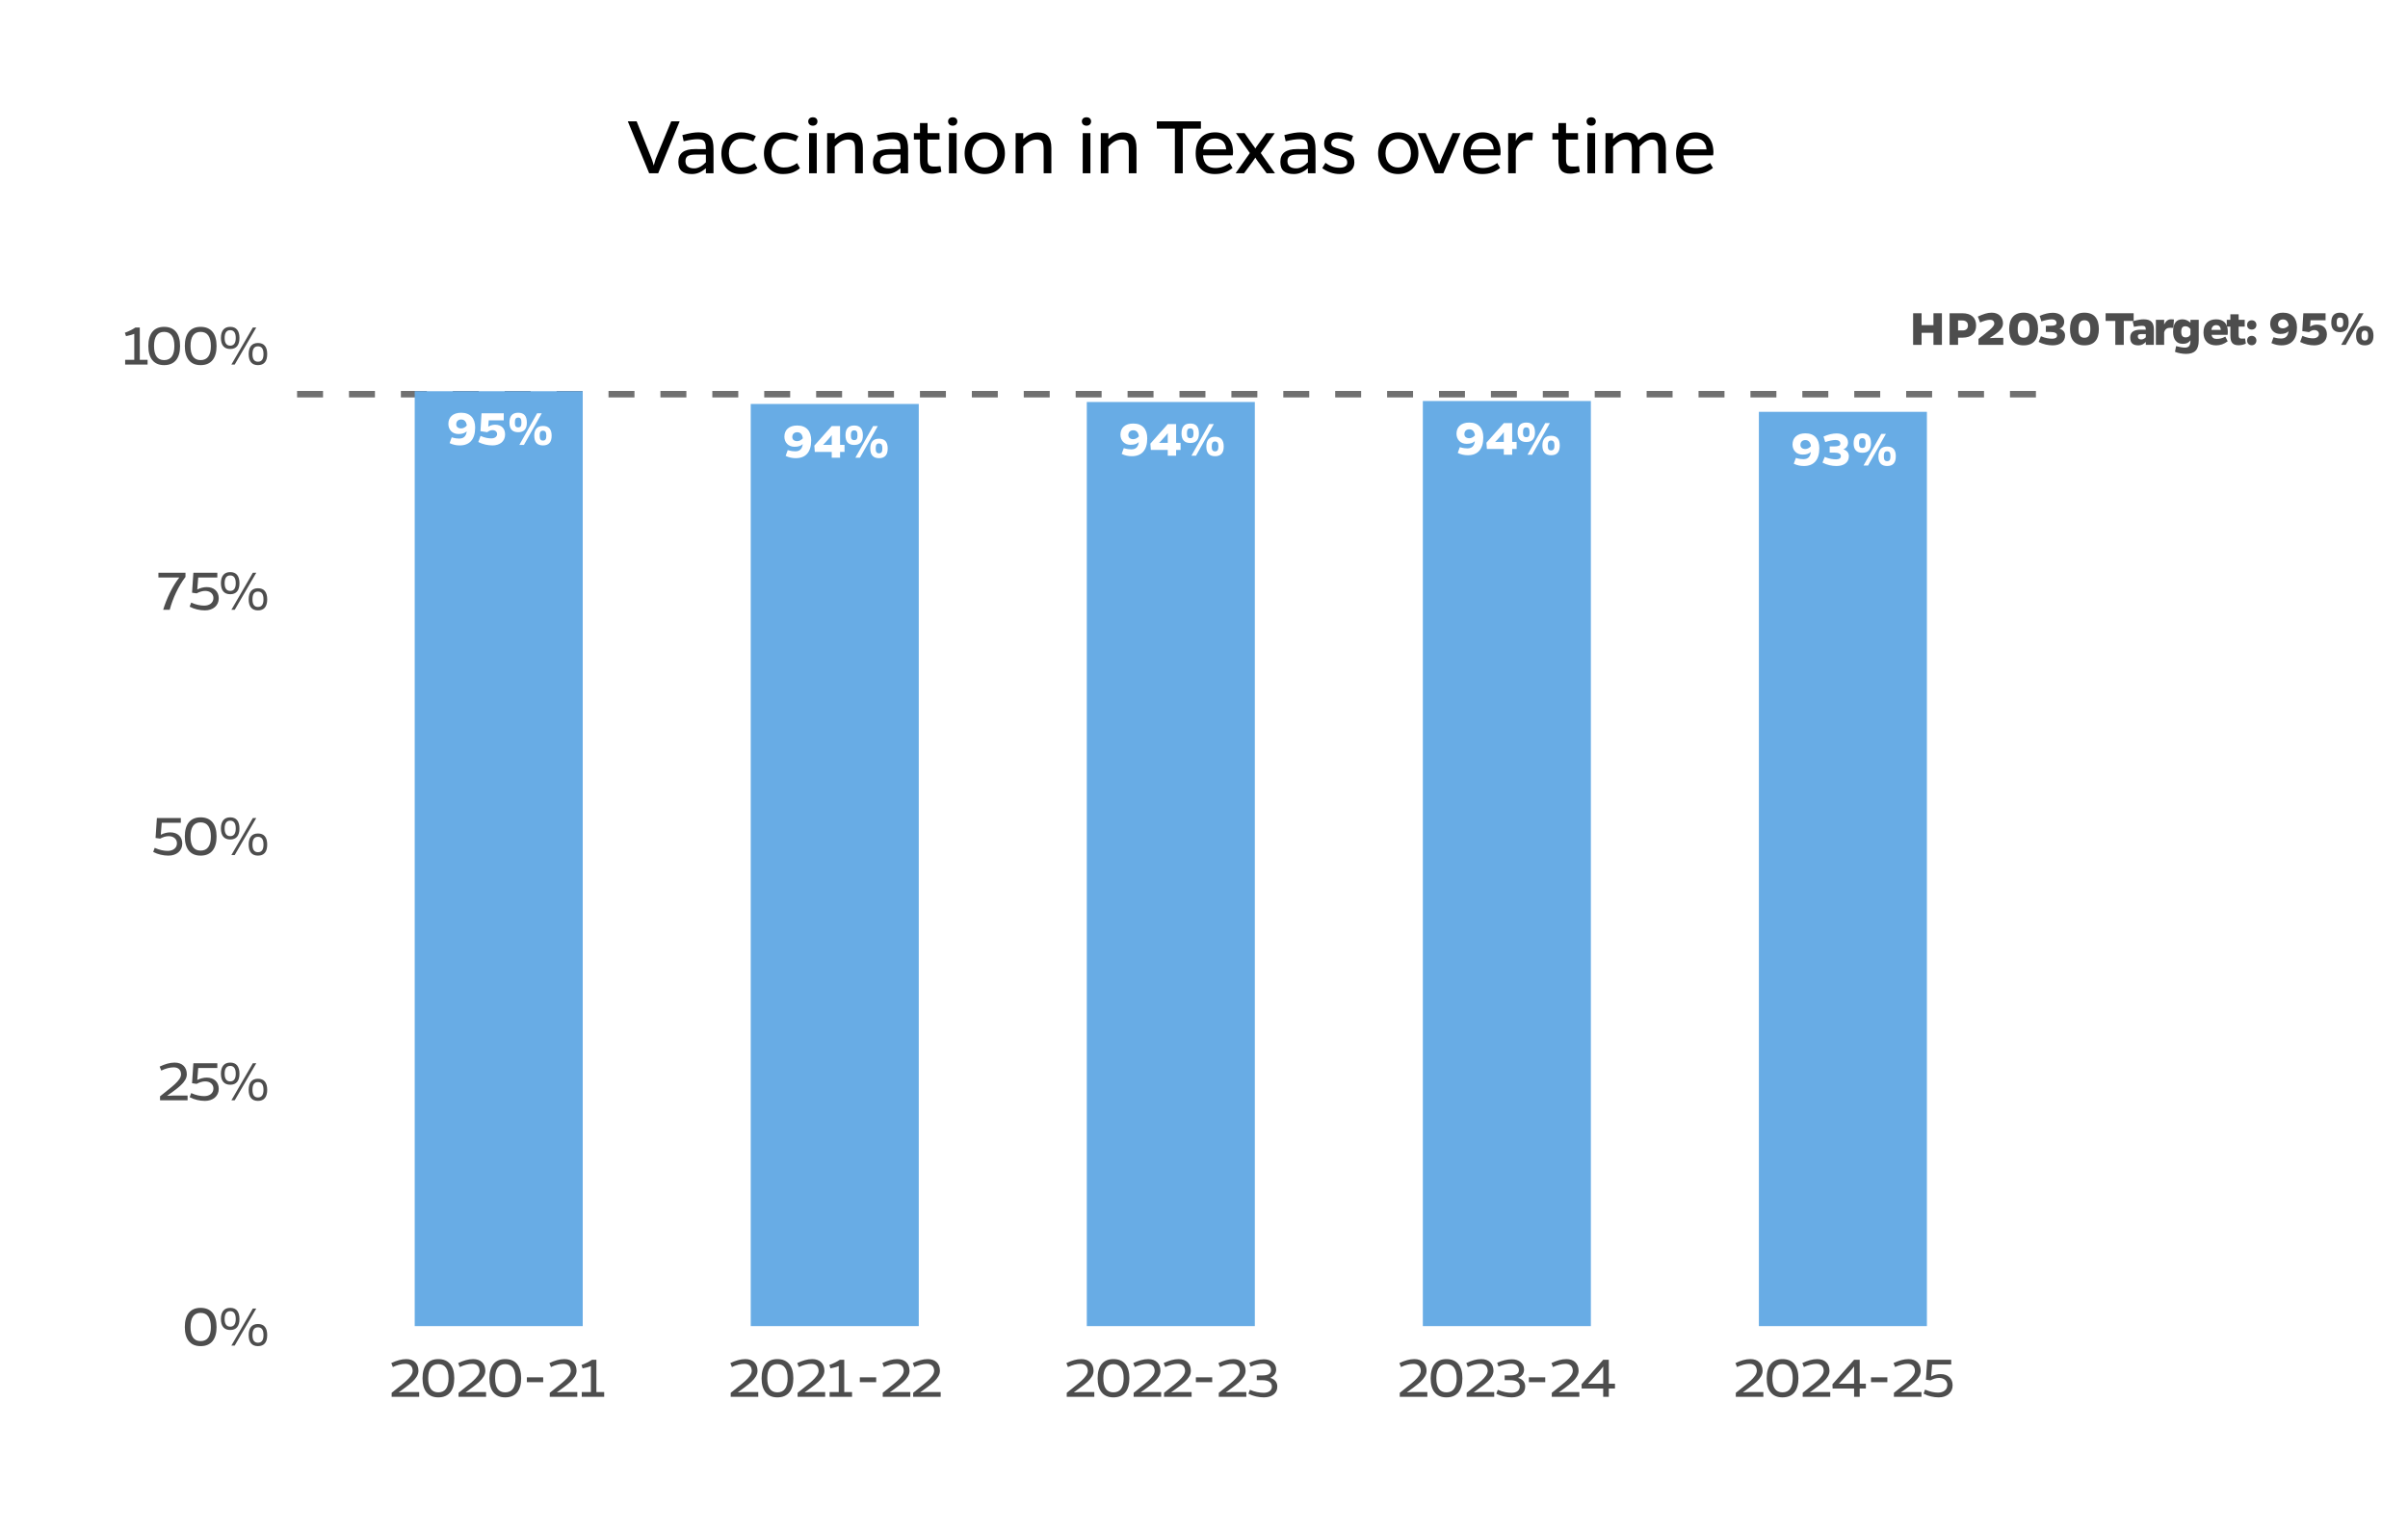 <?xml version="1.0" encoding="UTF-8"?>
<svg xmlns="http://www.w3.org/2000/svg" xmlns:xlink="http://www.w3.org/1999/xlink" width="396" height="252" viewBox="0 0 396 252">
<defs>
<g>
<g id="glyph-0-0">
<path d="M 5.656 0 L 5.656 -5.203 L 0.844 -5.203 L 0.844 0 Z M 1.172 -4.859 L 5.312 -4.859 L 5.312 -0.344 L 1.172 -0.344 Z M 2.969 -2.016 L 3.25 -2.016 L 3.25 -2.375 C 3.766 -2.453 4.188 -2.734 4.188 -3.219 C 4.188 -3.703 3.812 -4 3.297 -4 C 3.016 -4 2.641 -3.906 2.297 -3.766 L 2.391 -3.531 C 2.703 -3.641 3.047 -3.719 3.297 -3.719 C 3.641 -3.719 3.859 -3.516 3.859 -3.219 C 3.859 -2.859 3.562 -2.641 2.922 -2.578 Z M 3.109 -1.531 C 2.984 -1.531 2.906 -1.453 2.906 -1.344 C 2.906 -1.219 2.984 -1.141 3.109 -1.141 C 3.219 -1.141 3.297 -1.219 3.297 -1.344 C 3.297 -1.453 3.219 -1.531 3.109 -1.531 Z M 3.109 -1.531 "/>
</g>
<g id="glyph-0-1">
<path d="M 0.422 -0.297 C 0.984 -0.031 1.531 0.078 2.078 0.078 C 3.703 0.078 4.625 -0.891 4.625 -2.859 C 4.625 -4.344 3.859 -5.297 2.328 -5.297 C 0.984 -5.297 0.219 -4.578 0.219 -3.453 C 0.219 -2.5 0.875 -1.797 1.875 -1.797 C 2.516 -1.797 2.906 -1.938 3.234 -2.234 C 3.141 -1.453 2.766 -1.047 2 -1.047 C 1.672 -1.047 1.359 -1.078 0.766 -1.25 Z M 2.328 -2.719 C 1.828 -2.719 1.516 -2.984 1.516 -3.391 C 1.516 -3.891 1.844 -4.188 2.328 -4.188 C 2.859 -4.188 3.172 -3.828 3.25 -3.188 C 3.016 -2.922 2.672 -2.719 2.328 -2.719 Z M 2.328 -2.719 "/>
</g>
<g id="glyph-0-2">
<path d="M 1.859 -4.047 L 4.328 -4.047 L 4.328 -5.203 L 0.672 -5.203 L 0.5 -2.266 L 1.609 -2.094 C 1.891 -2.312 2.172 -2.438 2.453 -2.438 C 2.938 -2.438 3.234 -2.172 3.234 -1.781 C 3.234 -1.344 2.812 -1.078 2.281 -1.078 C 1.828 -1.078 1.25 -1.156 0.516 -1.484 L 0.141 -0.484 C 0.875 -0.094 1.75 0.078 2.484 0.078 C 3.625 0.078 4.547 -0.547 4.547 -1.719 C 4.547 -2.719 3.938 -3.328 2.906 -3.328 C 2.484 -3.328 2.078 -3.203 1.781 -3 Z M 1.859 -4.047 "/>
</g>
<g id="glyph-0-3">
<path d="M 1.703 -5.297 C 0.75 -5.297 0.266 -4.766 0.266 -3.672 C 0.266 -2.609 0.75 -2.094 1.703 -2.094 C 2.656 -2.094 3.125 -2.609 3.125 -3.672 C 3.125 -4.766 2.656 -5.297 1.703 -5.297 Z M 5.578 -5.203 L 4.812 -5.203 L 1.891 0 L 2.641 0 Z M 1.703 -2.891 C 1.281 -2.891 1.156 -3.141 1.156 -3.672 C 1.156 -4.234 1.281 -4.5 1.703 -4.5 C 2.109 -4.5 2.234 -4.234 2.234 -3.672 C 2.234 -3.141 2.109 -2.891 1.703 -2.891 Z M 5.781 -3.125 C 4.828 -3.125 4.344 -2.594 4.344 -1.516 C 4.344 -0.453 4.828 0.078 5.781 0.078 C 6.734 0.078 7.203 -0.453 7.203 -1.516 C 7.203 -2.594 6.734 -3.125 5.781 -3.125 Z M 5.781 -0.719 C 5.359 -0.719 5.234 -0.984 5.234 -1.516 C 5.234 -2.062 5.359 -2.344 5.781 -2.344 C 6.188 -2.344 6.328 -2.062 6.328 -1.516 C 6.328 -0.984 6.188 -0.719 5.781 -0.719 Z M 5.781 -0.719 "/>
</g>
<g id="glyph-0-4">
<path d="M 4.375 0 L 4.375 -0.953 L 5.109 -0.953 L 5.109 -2.109 L 4.375 -2.109 L 4.375 -5.203 L 3 -5.203 L 0.141 -1.984 L 0.219 -0.953 L 3 -0.953 L 3 0 Z M 3 -2.109 L 1.562 -2.109 C 1.703 -2.25 1.922 -2.453 2.062 -2.625 L 2.609 -3.234 C 2.734 -3.391 2.906 -3.578 3 -3.719 Z M 3 -2.109 "/>
</g>
<g id="glyph-0-5">
<path d="M 0.594 -3.859 C 1.203 -4.062 1.844 -4.203 2.297 -4.203 C 2.766 -4.203 3.078 -4 3.078 -3.609 C 3.078 -3.266 2.766 -3.141 2.062 -3.141 L 1.328 -3.141 L 1.328 -2.125 L 2.062 -2.125 C 2.797 -2.125 3.172 -1.922 3.172 -1.547 C 3.172 -1.188 2.859 -1.016 2.375 -1.016 C 1.922 -1.016 1.25 -1.094 0.516 -1.422 L 0.141 -0.484 C 0.875 -0.094 1.703 0.078 2.438 0.078 C 3.688 0.078 4.484 -0.516 4.484 -1.531 C 4.484 -2.094 4.188 -2.438 3.578 -2.672 C 4.016 -2.828 4.344 -3.219 4.344 -3.812 C 4.344 -4.688 3.562 -5.281 2.484 -5.281 C 1.828 -5.281 1.078 -5.109 0.312 -4.766 Z M 0.594 -3.859 "/>
</g>
<g id="glyph-0-6">
<path d="M 5.234 0 L 5.234 -5.203 L 3.844 -5.203 L 3.844 -3.25 L 1.891 -3.25 L 1.891 -5.203 L 0.5 -5.203 L 0.5 0 L 1.891 0 L 1.891 -1.984 L 3.844 -1.984 L 3.844 0 Z M 5.234 0 "/>
</g>
<g id="glyph-0-7">
<path d="M 0.5 -5.203 L 0.5 0 L 1.891 0 L 1.891 -1.188 L 2.641 -1.188 C 4.062 -1.188 4.859 -1.906 4.859 -3.188 C 4.859 -4.484 4.047 -5.203 2.578 -5.203 Z M 1.891 -2.375 L 1.891 -4.016 L 2.562 -4.016 C 3.172 -4.016 3.516 -3.719 3.516 -3.188 C 3.516 -2.656 3.203 -2.375 2.625 -2.375 Z M 1.891 -2.375 "/>
</g>
<g id="glyph-0-8">
<path d="M 4.328 0 L 4.328 -1.156 L 3.047 -1.156 C 2.75 -1.156 2.406 -1.141 2.062 -1.109 C 3.312 -1.906 4.281 -2.562 4.281 -3.531 C 4.281 -4.594 3.562 -5.297 2.422 -5.297 C 1.703 -5.297 1.047 -5.062 0.141 -4.656 L 0.516 -3.688 C 1.141 -3.953 1.703 -4.125 2.172 -4.125 C 2.578 -4.125 2.844 -3.922 2.844 -3.5 C 2.844 -2.922 1.703 -2.141 0.25 -0.984 L 0.25 0 Z M 4.328 0 "/>
</g>
<g id="glyph-0-9">
<path d="M 2.672 -5.297 C 1.062 -5.297 0.297 -4.312 0.297 -2.594 C 0.297 -0.875 1.062 0.078 2.672 0.078 C 4.281 0.078 5.047 -0.875 5.047 -2.594 C 5.047 -4.312 4.281 -5.297 2.672 -5.297 Z M 2.672 -1.172 C 1.938 -1.172 1.703 -1.656 1.703 -2.594 C 1.703 -3.562 1.938 -4.047 2.672 -4.047 C 3.391 -4.047 3.641 -3.562 3.641 -2.594 C 3.641 -1.656 3.391 -1.172 2.672 -1.172 Z M 2.672 -1.172 "/>
</g>
<g id="glyph-0-10">
</g>
<g id="glyph-0-11">
<path d="M 4.766 -3.938 L 4.766 -5.203 L 0.156 -5.203 L 0.156 -3.938 L 1.75 -3.938 L 1.75 0 L 3.141 0 L 3.141 -3.938 Z M 4.766 -3.938 "/>
</g>
<g id="glyph-0-12">
<path d="M 0.812 -2.969 C 1.406 -3.094 1.844 -3.141 2.156 -3.141 C 2.641 -3.141 2.766 -2.953 2.766 -2.5 L 1.938 -2.5 C 0.781 -2.5 0.203 -2.094 0.203 -1.219 C 0.203 -0.25 0.688 0.078 1.562 0.078 C 2.062 0.078 2.438 -0.141 2.766 -0.484 L 2.766 0 L 4.094 0 L 4.094 -2.5 C 4.094 -3.688 3.609 -4.203 2.406 -4.203 C 1.984 -4.203 1.562 -4.141 0.609 -3.891 Z M 2.766 -1.781 L 2.766 -1.25 C 2.562 -1.047 2.328 -0.891 2 -0.891 C 1.656 -0.891 1.453 -1.078 1.453 -1.375 C 1.453 -1.734 1.688 -1.781 2.125 -1.781 Z M 2.766 -1.781 "/>
</g>
<g id="glyph-0-13">
<path d="M 1.781 -4.125 L 0.422 -4.125 L 0.422 0 L 1.781 0 L 1.781 -2.062 C 1.953 -2.656 2.312 -2.812 2.812 -2.812 C 2.953 -2.812 3.094 -2.812 3.297 -2.797 L 3.391 -4.172 C 3.172 -4.203 3.031 -4.203 2.891 -4.203 C 2.406 -4.203 2.062 -3.906 1.781 -3.359 Z M 1.781 -4.125 "/>
</g>
<g id="glyph-0-14">
<path d="M 4.469 -4.125 L 3.109 -4.125 L 3.109 -3.656 C 2.703 -4 2.297 -4.203 1.797 -4.203 C 0.797 -4.203 0.25 -3.578 0.25 -2.156 C 0.25 -0.828 0.875 -0.172 1.828 -0.172 C 2.469 -0.172 2.766 -0.328 3.109 -0.75 L 3.109 -0.719 C 3.109 0.156 2.812 0.453 2.188 0.453 C 1.797 0.453 1.219 0.328 0.75 0.203 L 0.562 1.141 C 1.031 1.344 1.766 1.484 2.375 1.484 C 3.75 1.484 4.469 0.859 4.469 -0.719 Z M 3.109 -1.688 C 2.906 -1.375 2.703 -1.234 2.328 -1.234 C 1.875 -1.234 1.594 -1.453 1.594 -2.156 C 1.594 -2.828 1.828 -3.062 2.281 -3.062 C 2.625 -3.062 2.875 -2.906 3.109 -2.594 Z M 3.109 -1.688 "/>
</g>
<g id="glyph-0-15">
<path d="M 3.844 -1.359 C 3.328 -1.078 2.938 -0.984 2.391 -0.984 C 1.922 -0.984 1.656 -1.203 1.562 -1.656 L 4.219 -1.656 C 4.25 -1.875 4.25 -2.047 4.25 -2.219 C 4.25 -3.531 3.5 -4.203 2.344 -4.203 C 1.047 -4.203 0.25 -3.469 0.25 -2.031 C 0.25 -0.625 1.062 0.078 2.328 0.078 C 3.016 0.078 3.609 -0.125 4.234 -0.594 Z M 1.547 -2.469 C 1.625 -3 1.891 -3.25 2.344 -3.25 C 2.781 -3.25 3.047 -3.016 3.094 -2.469 Z M 1.547 -2.469 "/>
</g>
<g id="glyph-0-16">
<path d="M 3.094 -1.047 C 2.859 -1.031 2.734 -1.031 2.547 -1.031 C 2.141 -1.031 2.031 -1.203 2.031 -1.562 L 2.031 -3 L 3.031 -3 L 3.031 -4.125 L 2.031 -4.125 L 2.031 -5.031 L 0.672 -5.031 L 0.672 -4.125 L 0.078 -4.125 L 0.078 -3 L 0.672 -3 L 0.672 -1.516 C 0.672 -0.391 1.062 0.062 2.031 0.062 C 2.453 0.062 2.922 -0.047 3.219 -0.219 Z M 3.094 -1.047 "/>
</g>
<g id="glyph-0-17">
<path d="M 0.422 -3.281 C 0.422 -2.844 0.719 -2.516 1.188 -2.516 C 1.641 -2.516 1.953 -2.844 1.953 -3.281 C 1.953 -3.719 1.641 -4.047 1.188 -4.047 C 0.719 -4.047 0.422 -3.719 0.422 -3.281 Z M 0.422 -0.719 C 0.422 -0.281 0.719 0.062 1.188 0.062 C 1.641 0.062 1.953 -0.281 1.953 -0.719 C 1.953 -1.156 1.641 -1.484 1.188 -1.484 C 0.719 -1.484 0.422 -1.156 0.422 -0.719 Z M 0.422 -0.719 "/>
</g>
<g id="glyph-1-0">
<path d="M 6.594 0 L 6.594 -6.094 L 0.938 -6.094 L 0.938 0 Z M 1.344 -5.703 L 6.188 -5.703 L 6.188 -0.406 L 1.344 -0.406 Z M 3.438 -2.359 L 3.766 -2.359 L 3.766 -2.781 C 4.375 -2.875 4.859 -3.203 4.859 -3.781 C 4.859 -4.344 4.438 -4.688 3.812 -4.688 C 3.5 -4.688 3.047 -4.578 2.656 -4.422 L 2.766 -4.125 C 3.125 -4.266 3.547 -4.344 3.812 -4.344 C 4.219 -4.344 4.484 -4.125 4.484 -3.781 C 4.484 -3.344 4.125 -3.094 3.391 -3.016 Z M 3.594 -1.797 C 3.453 -1.797 3.375 -1.703 3.375 -1.562 C 3.375 -1.422 3.453 -1.328 3.594 -1.328 C 3.734 -1.328 3.812 -1.422 3.812 -1.562 C 3.812 -1.703 3.734 -1.797 3.594 -1.797 Z M 3.594 -1.797 "/>
</g>
<g id="glyph-1-1">
<path d="M 3.062 -6.203 C 1.359 -6.203 0.469 -5.062 0.469 -3.047 C 0.469 -1.047 1.359 0.094 3.062 0.094 C 4.797 0.094 5.688 -1.047 5.688 -3.047 C 5.688 -5.062 4.797 -6.203 3.062 -6.203 Z M 3.062 -0.734 C 1.938 -0.734 1.406 -1.547 1.406 -3.047 C 1.406 -4.547 1.938 -5.375 3.062 -5.375 C 4.203 -5.375 4.75 -4.547 4.75 -3.047 C 4.75 -1.547 4.203 -0.734 3.062 -0.734 Z M 3.062 -0.734 "/>
</g>
<g id="glyph-1-2">
<path d="M 1.938 -6.203 C 0.938 -6.203 0.406 -5.562 0.406 -4.375 C 0.406 -3.188 0.938 -2.562 1.938 -2.562 C 2.938 -2.562 3.453 -3.188 3.453 -4.375 C 3.453 -5.562 2.938 -6.203 1.938 -6.203 Z M 6.219 -6.094 L 5.656 -6.094 L 2.125 0 L 2.672 0 Z M 1.938 -3.109 C 1.312 -3.109 1.016 -3.562 1.016 -4.375 C 1.016 -5.203 1.312 -5.656 1.938 -5.656 C 2.547 -5.656 2.844 -5.203 2.844 -4.375 C 2.844 -3.562 2.547 -3.109 1.938 -3.109 Z M 6.5 -3.547 C 5.5 -3.547 4.969 -2.922 4.969 -1.719 C 4.969 -0.531 5.5 0.094 6.5 0.094 C 7.5 0.094 8.016 -0.531 8.016 -1.719 C 8.016 -2.922 7.5 -3.547 6.5 -3.547 Z M 6.5 -0.469 C 5.875 -0.469 5.594 -0.906 5.594 -1.719 C 5.594 -2.562 5.875 -3 6.5 -3 C 7.125 -3 7.406 -2.562 7.406 -1.719 C 7.406 -0.906 7.125 -0.469 6.5 -0.469 Z M 6.5 -0.469 "/>
</g>
<g id="glyph-1-3">
<path d="M 4.922 0 L 4.922 -0.781 L 2.5 -0.781 C 2.234 -0.781 1.891 -0.766 1.547 -0.734 C 3.25 -1.969 4.797 -2.969 4.797 -4.281 C 4.797 -5.453 4.047 -6.203 2.797 -6.203 C 1.984 -6.203 1.203 -5.953 0.328 -5.547 L 0.594 -4.891 C 1.297 -5.234 2.016 -5.422 2.641 -5.422 C 3.406 -5.422 3.844 -5 3.844 -4.266 C 3.844 -3.219 2.156 -2.109 0.391 -0.656 L 0.391 0 Z M 4.922 0 "/>
</g>
<g id="glyph-1-4">
<path d="M 1.672 -5.312 L 4.812 -5.312 L 4.812 -6.094 L 0.875 -6.094 L 0.656 -2.812 L 1.406 -2.703 C 1.875 -2.953 2.359 -3.109 2.812 -3.109 C 3.641 -3.109 4.172 -2.625 4.172 -1.938 C 4.172 -1.172 3.547 -0.688 2.656 -0.688 C 2.047 -0.688 1.297 -0.828 0.516 -1.188 L 0.266 -0.516 C 1.016 -0.109 1.953 0.094 2.766 0.094 C 4.078 0.094 5.047 -0.656 5.047 -1.891 C 5.047 -3.016 4.281 -3.734 3.062 -3.734 C 2.562 -3.734 2.016 -3.594 1.516 -3.344 Z M 1.672 -5.312 "/>
</g>
<g id="glyph-1-5">
<path d="M 4.578 -6.094 L 0.125 -6.094 L 0.125 -5.312 L 3.562 -5.312 C 2.438 -3.922 1.453 -1.812 0.906 0 L 1.984 0 C 2.469 -1.844 3.453 -3.984 4.578 -5.406 Z M 4.578 -6.094 "/>
</g>
<g id="glyph-1-6">
<path d="M 4.344 0 L 4.344 -0.781 L 3.062 -0.781 L 3.062 -6.094 L 2.344 -6.094 C 1.812 -5.734 1.172 -5.438 0.609 -5.234 L 0.797 -4.672 C 1.219 -4.75 1.703 -4.891 2.156 -5.047 L 2.156 -0.781 L 0.656 -0.781 L 0.656 0 Z M 4.344 0 "/>
</g>
<g id="glyph-1-7">
<path d="M 3.312 -3.203 L 0.625 -3.203 L 0.625 -2.406 L 3.312 -2.406 Z M 3.312 -3.203 "/>
</g>
<g id="glyph-1-8">
<path d="M 0.625 -4.969 C 1.312 -5.266 2.094 -5.453 2.703 -5.453 C 3.484 -5.453 3.984 -5.031 3.984 -4.375 C 3.984 -3.781 3.484 -3.516 2.516 -3.516 L 1.641 -3.516 L 1.641 -2.734 L 2.516 -2.734 C 3.531 -2.734 4.125 -2.406 4.125 -1.688 C 4.125 -1.047 3.594 -0.656 2.766 -0.656 C 2.141 -0.656 1.297 -0.797 0.516 -1.156 L 0.266 -0.516 C 1.016 -0.109 1.984 0.094 2.797 0.094 C 4.141 0.094 5.016 -0.594 5.016 -1.672 C 5.016 -2.438 4.594 -2.875 3.828 -3.125 C 4.406 -3.328 4.828 -3.812 4.828 -4.484 C 4.828 -5.5 4 -6.172 2.812 -6.172 C 2.062 -6.172 1.188 -5.953 0.406 -5.594 Z M 0.625 -4.969 "/>
</g>
<g id="glyph-1-9">
<path d="M 4.766 0 L 4.766 -1.359 L 5.781 -1.359 L 5.781 -2.156 L 4.766 -2.156 L 4.766 -6.094 L 3.844 -6.094 L 0.281 -2.062 L 0.312 -1.359 L 3.844 -1.359 L 3.844 0 Z M 3.844 -2.156 L 1.344 -2.156 C 1.484 -2.281 1.703 -2.516 1.938 -2.781 L 3.344 -4.359 C 3.516 -4.562 3.703 -4.797 3.844 -4.984 Z M 3.844 -2.156 "/>
</g>
<g id="glyph-2-0">
<path d="M 9.219 0 L 9.219 -8.547 L 1.312 -8.547 L 1.312 0 Z M 1.875 -7.984 L 8.672 -7.984 L 8.672 -0.562 L 1.875 -0.562 Z M 4.812 -3.297 L 5.281 -3.297 L 5.281 -3.891 C 6.125 -4.016 6.797 -4.5 6.797 -5.297 C 6.797 -6.078 6.203 -6.547 5.344 -6.547 C 4.906 -6.547 4.266 -6.406 3.703 -6.188 L 3.859 -5.781 C 4.375 -5.969 4.953 -6.094 5.344 -6.094 C 5.906 -6.094 6.266 -5.766 6.266 -5.297 C 6.266 -4.688 5.781 -4.344 4.75 -4.234 Z M 5.047 -2.5 C 4.828 -2.5 4.719 -2.375 4.719 -2.203 C 4.719 -1.984 4.828 -1.859 5.047 -1.859 C 5.219 -1.859 5.344 -1.984 5.344 -2.203 C 5.344 -2.375 5.219 -2.5 5.047 -2.5 Z M 5.047 -2.5 "/>
</g>
<g id="glyph-2-1">
<path d="M 5.203 0 L 8.734 -8.547 L 7.344 -8.547 L 4.781 -2.344 C 4.672 -2 4.562 -1.641 4.469 -1.281 C 4.375 -1.641 4.266 -2 4.141 -2.344 L 1.656 -8.547 L 0.203 -8.547 L 3.719 0 Z M 5.203 0 "/>
</g>
<g id="glyph-2-2">
<path d="M 1.391 -5.266 C 2.359 -5.5 3.078 -5.609 3.656 -5.609 C 4.781 -5.609 5.047 -5.266 5.047 -3.969 C 4.422 -3.984 4.047 -3.984 3.281 -3.984 C 1.422 -3.984 0.516 -3.281 0.516 -1.875 C 0.516 -0.453 1.281 0.125 2.766 0.125 C 3.781 0.125 4.453 -0.344 5.047 -0.828 L 5.047 0 L 6.297 0 L 6.297 -3.969 C 6.297 -5.906 5.719 -6.734 3.859 -6.734 C 3.156 -6.734 2.453 -6.625 1.172 -6.281 Z M 5.047 -3.078 L 5.047 -1.812 C 4.531 -1.266 3.844 -0.812 3.125 -0.812 C 2.172 -0.812 1.688 -1.219 1.688 -2 C 1.688 -2.859 2.25 -3.078 3.438 -3.078 Z M 5.047 -3.078 "/>
</g>
<g id="glyph-2-3">
<path d="M 6.047 -1.672 C 5.219 -1.125 4.641 -0.953 3.828 -0.953 C 2.625 -0.953 1.828 -1.859 1.828 -3.266 C 1.828 -4.703 2.641 -5.672 3.859 -5.672 C 4.344 -5.672 5.109 -5.594 5.828 -5.234 L 6.266 -6.094 C 5.469 -6.547 4.578 -6.734 3.844 -6.734 C 1.891 -6.734 0.594 -5.344 0.594 -3.266 C 0.594 -1.234 1.812 0.125 3.656 0.125 C 4.844 0.125 5.547 -0.094 6.516 -0.828 Z M 6.047 -1.672 "/>
</g>
<g id="glyph-2-4">
<path d="M 0.875 -8.531 C 0.875 -8.078 1.234 -7.828 1.641 -7.828 C 2.047 -7.828 2.391 -8.078 2.391 -8.531 C 2.391 -8.984 2.047 -9.219 1.641 -9.219 C 1.234 -9.219 0.875 -8.984 0.875 -8.531 Z M 2.281 0 L 2.281 -6.609 L 1.016 -6.609 L 1.016 0 Z M 2.281 0 "/>
</g>
<g id="glyph-2-5">
<path d="M 2.234 -6.609 L 0.984 -6.609 L 0.984 0 L 2.234 0 L 2.234 -4.375 C 2.891 -5.109 3.609 -5.547 4.422 -5.547 C 5.438 -5.547 5.594 -5.031 5.594 -3.828 L 5.594 0 L 6.859 0 L 6.859 -4.125 C 6.859 -5.922 6.156 -6.719 4.656 -6.719 C 3.688 -6.719 2.969 -6.297 2.234 -5.641 Z M 2.234 -6.609 "/>
</g>
<g id="glyph-2-6">
<path d="M 4.625 -1.172 C 4.125 -1.109 3.906 -1.109 3.641 -1.109 C 2.844 -1.109 2.5 -1.297 2.5 -2.203 L 2.5 -5.547 L 4.469 -5.547 L 4.469 -6.609 L 2.5 -6.609 L 2.5 -8.266 L 1.25 -8.266 L 1.25 -6.609 L 0.25 -6.609 L 0.25 -5.547 L 1.25 -5.547 L 1.25 -2.156 C 1.25 -0.609 1.812 0.062 3.219 0.062 C 3.672 0.062 4.172 -0.047 4.766 -0.25 Z M 4.625 -1.172 "/>
</g>
<g id="glyph-2-7">
<path d="M 3.906 -6.734 C 1.922 -6.734 0.594 -5.344 0.594 -3.266 C 0.594 -1.234 1.906 0.125 3.891 0.125 C 5.891 0.125 7.219 -1.234 7.219 -3.266 C 7.219 -5.344 5.891 -6.734 3.906 -6.734 Z M 3.891 -0.953 C 2.641 -0.953 1.812 -1.875 1.812 -3.266 C 1.812 -4.703 2.656 -5.656 3.906 -5.656 C 5.156 -5.656 5.984 -4.703 5.984 -3.266 C 5.984 -1.875 5.156 -0.953 3.891 -0.953 Z M 3.891 -0.953 "/>
</g>
<g id="glyph-2-8">
</g>
<g id="glyph-2-9">
<path d="M 7.453 -7.344 L 7.453 -8.547 L 0.203 -8.547 L 0.203 -7.344 L 3.172 -7.344 L 3.172 0 L 4.469 0 L 4.469 -7.344 Z M 7.453 -7.344 "/>
</g>
<g id="glyph-2-10">
<path d="M 6.188 -1.688 C 5.344 -1.109 4.672 -0.875 3.797 -0.875 C 2.703 -0.875 1.906 -1.453 1.797 -2.953 L 6.688 -2.953 C 6.734 -3.203 6.734 -3.344 6.734 -3.531 C 6.688 -5.594 5.625 -6.734 3.797 -6.734 C 1.953 -6.734 0.594 -5.688 0.594 -3.25 C 0.594 -0.875 1.938 0.125 3.734 0.125 C 4.922 0.125 5.734 -0.156 6.656 -0.875 Z M 1.812 -3.938 C 2 -5.203 2.797 -5.719 3.797 -5.719 C 4.875 -5.719 5.516 -5.094 5.609 -3.938 Z M 1.812 -3.938 "/>
</g>
<g id="glyph-2-11">
<path d="M 5.266 0 L 6.641 0 L 4.297 -3.328 L 6.594 -6.594 L 5.188 -6.594 L 3.781 -4.641 C 3.672 -4.484 3.531 -4.312 3.406 -4.078 C 3.266 -4.312 3.141 -4.484 3.016 -4.641 L 1.625 -6.609 L 0.203 -6.609 L 2.5 -3.328 L 0.156 0 L 1.547 0 L 3.016 -2 C 3.141 -2.172 3.266 -2.344 3.406 -2.578 C 3.531 -2.344 3.672 -2.172 3.781 -2 Z M 5.266 0 "/>
</g>
<g id="glyph-2-12">
<path d="M 5.484 -6.156 C 4.641 -6.531 3.812 -6.75 3.031 -6.75 C 1.547 -6.75 0.719 -6.078 0.719 -4.875 C 0.719 -3.797 1.391 -3.422 2.688 -3.016 C 3.938 -2.625 4.516 -2.594 4.516 -1.75 C 4.516 -1.203 4.016 -0.922 3.297 -0.922 C 2.281 -0.922 1.688 -1.188 0.938 -1.719 L 0.406 -0.844 C 1.266 -0.203 2.25 0.125 3.297 0.125 C 4.766 0.125 5.688 -0.594 5.688 -1.766 C 5.688 -3.125 4.969 -3.438 3.359 -3.953 C 2.484 -4.234 1.891 -4.328 1.891 -4.906 C 1.891 -5.453 2.281 -5.734 3 -5.734 C 3.609 -5.734 4.375 -5.5 5.156 -5.203 Z M 5.484 -6.156 "/>
</g>
<g id="glyph-2-13">
<path d="M 4.328 0 L 7.141 -6.609 L 5.859 -6.609 L 3.984 -2.359 C 3.844 -2.031 3.719 -1.672 3.625 -1.328 C 3.516 -1.672 3.422 -2.031 3.281 -2.359 L 1.406 -6.609 L 0.109 -6.609 L 2.922 0 Z M 4.328 0 "/>
</g>
<g id="glyph-2-14">
<path d="M 2.234 -6.609 L 0.984 -6.609 L 0.984 0 L 2.234 0 L 2.234 -3.812 C 2.578 -4.859 3.281 -5.453 4.172 -5.453 C 4.406 -5.453 4.641 -5.453 4.969 -5.438 L 5.047 -6.672 C 4.672 -6.719 4.453 -6.719 4.219 -6.719 C 3.328 -6.719 2.594 -6.141 2.234 -5.312 Z M 2.234 -6.609 "/>
</g>
<g id="glyph-2-15">
<path d="M 2.234 -6.609 L 0.984 -6.609 L 0.984 0 L 2.234 0 L 2.234 -4.375 C 2.891 -5.109 3.578 -5.547 4.25 -5.547 C 5.109 -5.547 5.328 -5 5.328 -3.828 L 5.328 0 L 6.594 0 L 6.594 -4.375 C 7.344 -5.172 8 -5.547 8.609 -5.547 C 9.469 -5.547 9.656 -5 9.656 -3.828 L 9.656 0 L 10.922 0 L 10.922 -4.125 C 10.922 -5.906 10.219 -6.719 8.812 -6.719 C 7.984 -6.719 7.297 -6.359 6.391 -5.453 C 6.125 -6.344 5.453 -6.719 4.469 -6.719 C 3.594 -6.719 2.906 -6.281 2.219 -5.625 Z M 2.234 -6.609 "/>
</g>
</g>
</defs>
<rect x="-39.6" y="-25.2" width="475.2" height="302.4" fill="rgb(100%, 100%, 100%)" fill-opacity="1"/>
<path fill="none" stroke-width="1.067" stroke-linecap="butt" stroke-linejoin="round" stroke="rgb(30.196%, 30.196%, 30.196%)" stroke-opacity="0.8" stroke-dasharray="4.268 4.268" stroke-miterlimit="10" d="M 48.855 64.84 L 336.223 64.84 "/>
<path fill-rule="nonzero" fill="rgb(40.784%, 67.451%, 89.804%)" fill-opacity="1" d="M 68.199 218.145 L 95.832 218.145 L 95.832 64.355 L 68.199 64.355 Z M 68.199 218.145 "/>
<path fill-rule="nonzero" fill="rgb(40.784%, 67.451%, 89.804%)" fill-opacity="1" d="M 123.461 218.145 L 151.094 218.145 L 151.094 66.453 L 123.461 66.453 Z M 123.461 218.145 "/>
<path fill-rule="nonzero" fill="rgb(40.784%, 67.451%, 89.804%)" fill-opacity="1" d="M 178.727 218.145 L 206.359 218.145 L 206.359 66.129 L 178.727 66.129 Z M 178.727 218.145 "/>
<path fill-rule="nonzero" fill="rgb(40.784%, 67.451%, 89.804%)" fill-opacity="1" d="M 233.988 218.145 L 261.621 218.145 L 261.621 65.969 L 233.988 65.969 Z M 233.988 218.145 "/>
<path fill-rule="nonzero" fill="rgb(40.784%, 67.451%, 89.804%)" fill-opacity="1" d="M 289.25 218.145 L 316.883 218.145 L 316.883 67.746 L 289.25 67.746 Z M 289.25 218.145 "/>
<g fill="rgb(100%, 100%, 100%)" fill-opacity="1">
<use xlink:href="#glyph-0-1" x="73.516" y="73.193"/>
<use xlink:href="#glyph-0-2" x="78.516" y="73.193"/>
<use xlink:href="#glyph-0-3" x="83.516" y="73.193"/>
</g>
<g fill="rgb(100%, 100%, 100%)" fill-opacity="1">
<use xlink:href="#glyph-0-1" x="128.777" y="75.291"/>
<use xlink:href="#glyph-0-4" x="133.777" y="75.291"/>
<use xlink:href="#glyph-0-3" x="138.777" y="75.291"/>
</g>
<g fill="rgb(100%, 100%, 100%)" fill-opacity="1">
<use xlink:href="#glyph-0-1" x="184.039" y="74.967"/>
<use xlink:href="#glyph-0-4" x="189.039" y="74.967"/>
<use xlink:href="#glyph-0-3" x="194.039" y="74.967"/>
</g>
<g fill="rgb(100%, 100%, 100%)" fill-opacity="1">
<use xlink:href="#glyph-0-1" x="239.305" y="74.807"/>
<use xlink:href="#glyph-0-4" x="244.305" y="74.807"/>
<use xlink:href="#glyph-0-3" x="249.305" y="74.807"/>
</g>
<g fill="rgb(100%, 100%, 100%)" fill-opacity="1">
<use xlink:href="#glyph-0-1" x="294.566" y="76.58"/>
<use xlink:href="#glyph-0-5" x="299.566" y="76.58"/>
<use xlink:href="#glyph-0-3" x="304.566" y="76.58"/>
</g>
<g fill="rgb(30.196%, 30.196%, 30.196%)" fill-opacity="1">
<use xlink:href="#glyph-0-6" x="314.117" y="56.732"/>
<use xlink:href="#glyph-0-7" x="320.117" y="56.732"/>
<use xlink:href="#glyph-0-8" x="325.117" y="56.732"/>
<use xlink:href="#glyph-0-9" x="330.117" y="56.732"/>
<use xlink:href="#glyph-0-5" x="335.117" y="56.732"/>
<use xlink:href="#glyph-0-9" x="340.117" y="56.732"/>
<use xlink:href="#glyph-0-10" x="345.117" y="56.732"/>
<use xlink:href="#glyph-0-11" x="346.117" y="56.732"/>
<use xlink:href="#glyph-0-12" x="350.117" y="56.732"/>
<use xlink:href="#glyph-0-13" x="354.117" y="56.732"/>
<use xlink:href="#glyph-0-14" x="357.117" y="56.732"/>
<use xlink:href="#glyph-0-15" x="362.117" y="56.732"/>
<use xlink:href="#glyph-0-16" x="366.117" y="56.732"/>
<use xlink:href="#glyph-0-17" x="369.117" y="56.732"/>
<use xlink:href="#glyph-0-10" x="371.117" y="56.732"/>
<use xlink:href="#glyph-0-1" x="373.117" y="56.732"/>
<use xlink:href="#glyph-0-2" x="378.117" y="56.732"/>
<use xlink:href="#glyph-0-3" x="383.117" y="56.732"/>
</g>
<g fill="rgb(30.196%, 30.196%, 30.196%)" fill-opacity="1">
<use xlink:href="#glyph-1-1" x="29.926" y="221.345"/>
<use xlink:href="#glyph-1-2" x="35.926" y="221.345"/>
</g>
<g fill="rgb(30.196%, 30.196%, 30.196%)" fill-opacity="1">
<use xlink:href="#glyph-1-3" x="25.926" y="181.001"/>
<use xlink:href="#glyph-1-4" x="30.926" y="181.001"/>
<use xlink:href="#glyph-1-2" x="35.926" y="181.001"/>
</g>
<g fill="rgb(30.196%, 30.196%, 30.196%)" fill-opacity="1">
<use xlink:href="#glyph-1-4" x="24.926" y="140.657"/>
<use xlink:href="#glyph-1-1" x="29.926" y="140.657"/>
<use xlink:href="#glyph-1-2" x="35.926" y="140.657"/>
</g>
<g fill="rgb(30.196%, 30.196%, 30.196%)" fill-opacity="1">
<use xlink:href="#glyph-1-5" x="25.926" y="100.313"/>
<use xlink:href="#glyph-1-4" x="30.926" y="100.313"/>
<use xlink:href="#glyph-1-2" x="35.926" y="100.313"/>
</g>
<g fill="rgb(30.196%, 30.196%, 30.196%)" fill-opacity="1">
<use xlink:href="#glyph-1-6" x="19.926" y="59.97"/>
<use xlink:href="#glyph-1-1" x="23.926" y="59.97"/>
<use xlink:href="#glyph-1-1" x="29.926" y="59.97"/>
<use xlink:href="#glyph-1-2" x="35.926" y="59.97"/>
</g>
<g fill="rgb(30.196%, 30.196%, 30.196%)" fill-opacity="1">
<use xlink:href="#glyph-1-3" x="64.016" y="229.774"/>
<use xlink:href="#glyph-1-1" x="69.016" y="229.774"/>
<use xlink:href="#glyph-1-3" x="75.016" y="229.774"/>
<use xlink:href="#glyph-1-1" x="80.016" y="229.774"/>
<use xlink:href="#glyph-1-7" x="86.016" y="229.774"/>
<use xlink:href="#glyph-1-3" x="90.016" y="229.774"/>
<use xlink:href="#glyph-1-6" x="95.016" y="229.774"/>
</g>
<g fill="rgb(30.196%, 30.196%, 30.196%)" fill-opacity="1">
<use xlink:href="#glyph-1-3" x="119.777" y="229.774"/>
<use xlink:href="#glyph-1-1" x="124.777" y="229.774"/>
<use xlink:href="#glyph-1-3" x="130.777" y="229.774"/>
<use xlink:href="#glyph-1-6" x="135.777" y="229.774"/>
<use xlink:href="#glyph-1-7" x="140.777" y="229.774"/>
<use xlink:href="#glyph-1-3" x="144.777" y="229.774"/>
<use xlink:href="#glyph-1-3" x="149.777" y="229.774"/>
</g>
<g fill="rgb(30.196%, 30.196%, 30.196%)" fill-opacity="1">
<use xlink:href="#glyph-1-3" x="175.039" y="229.774"/>
<use xlink:href="#glyph-1-1" x="180.039" y="229.774"/>
<use xlink:href="#glyph-1-3" x="186.039" y="229.774"/>
<use xlink:href="#glyph-1-3" x="191.039" y="229.774"/>
<use xlink:href="#glyph-1-7" x="196.039" y="229.774"/>
<use xlink:href="#glyph-1-3" x="200.039" y="229.774"/>
<use xlink:href="#glyph-1-8" x="205.039" y="229.774"/>
</g>
<g fill="rgb(30.196%, 30.196%, 30.196%)" fill-opacity="1">
<use xlink:href="#glyph-1-3" x="229.805" y="229.774"/>
<use xlink:href="#glyph-1-1" x="234.805" y="229.774"/>
<use xlink:href="#glyph-1-3" x="240.805" y="229.774"/>
<use xlink:href="#glyph-1-8" x="245.805" y="229.774"/>
<use xlink:href="#glyph-1-7" x="250.805" y="229.774"/>
<use xlink:href="#glyph-1-3" x="254.805" y="229.774"/>
<use xlink:href="#glyph-1-9" x="259.805" y="229.774"/>
</g>
<g fill="rgb(30.196%, 30.196%, 30.196%)" fill-opacity="1">
<use xlink:href="#glyph-1-3" x="285.066" y="229.774"/>
<use xlink:href="#glyph-1-1" x="290.066" y="229.774"/>
<use xlink:href="#glyph-1-3" x="296.066" y="229.774"/>
<use xlink:href="#glyph-1-9" x="301.066" y="229.774"/>
<use xlink:href="#glyph-1-7" x="307.066" y="229.774"/>
<use xlink:href="#glyph-1-3" x="311.066" y="229.774"/>
<use xlink:href="#glyph-1-4" x="316.066" y="229.774"/>
</g>
<g fill="rgb(0%, 0%, 0%)" fill-opacity="1">
<use xlink:href="#glyph-2-1" x="103.039" y="28.506"/>
<use xlink:href="#glyph-2-2" x="111.039" y="28.506"/>
<use xlink:href="#glyph-2-3" x="118.039" y="28.506"/>
<use xlink:href="#glyph-2-3" x="125.039" y="28.506"/>
<use xlink:href="#glyph-2-4" x="132.039" y="28.506"/>
<use xlink:href="#glyph-2-5" x="135.039" y="28.506"/>
<use xlink:href="#glyph-2-2" x="143.039" y="28.506"/>
<use xlink:href="#glyph-2-6" x="150.039" y="28.506"/>
<use xlink:href="#glyph-2-4" x="155.039" y="28.506"/>
<use xlink:href="#glyph-2-7" x="158.039" y="28.506"/>
<use xlink:href="#glyph-2-5" x="166.039" y="28.506"/>
<use xlink:href="#glyph-2-8" x="174.039" y="28.506"/>
<use xlink:href="#glyph-2-4" x="177.039" y="28.506"/>
<use xlink:href="#glyph-2-5" x="180.039" y="28.506"/>
<use xlink:href="#glyph-2-8" x="188.039" y="28.506"/>
<use xlink:href="#glyph-2-9" x="190.039" y="28.506"/>
<use xlink:href="#glyph-2-10" x="196.039" y="28.506"/>
<use xlink:href="#glyph-2-11" x="203.039" y="28.506"/>
<use xlink:href="#glyph-2-2" x="210.039" y="28.506"/>
<use xlink:href="#glyph-2-12" x="217.039" y="28.506"/>
<use xlink:href="#glyph-2-8" x="223.039" y="28.506"/>
<use xlink:href="#glyph-2-7" x="226.039" y="28.506"/>
<use xlink:href="#glyph-2-13" x="233.039" y="28.506"/>
<use xlink:href="#glyph-2-10" x="240.039" y="28.506"/>
<use xlink:href="#glyph-2-14" x="247.039" y="28.506"/>
<use xlink:href="#glyph-2-8" x="252.039" y="28.506"/>
<use xlink:href="#glyph-2-6" x="255.039" y="28.506"/>
<use xlink:href="#glyph-2-4" x="260.039" y="28.506"/>
<use xlink:href="#glyph-2-15" x="263.039" y="28.506"/>
<use xlink:href="#glyph-2-10" x="275.039" y="28.506"/>
</g>
</svg>
